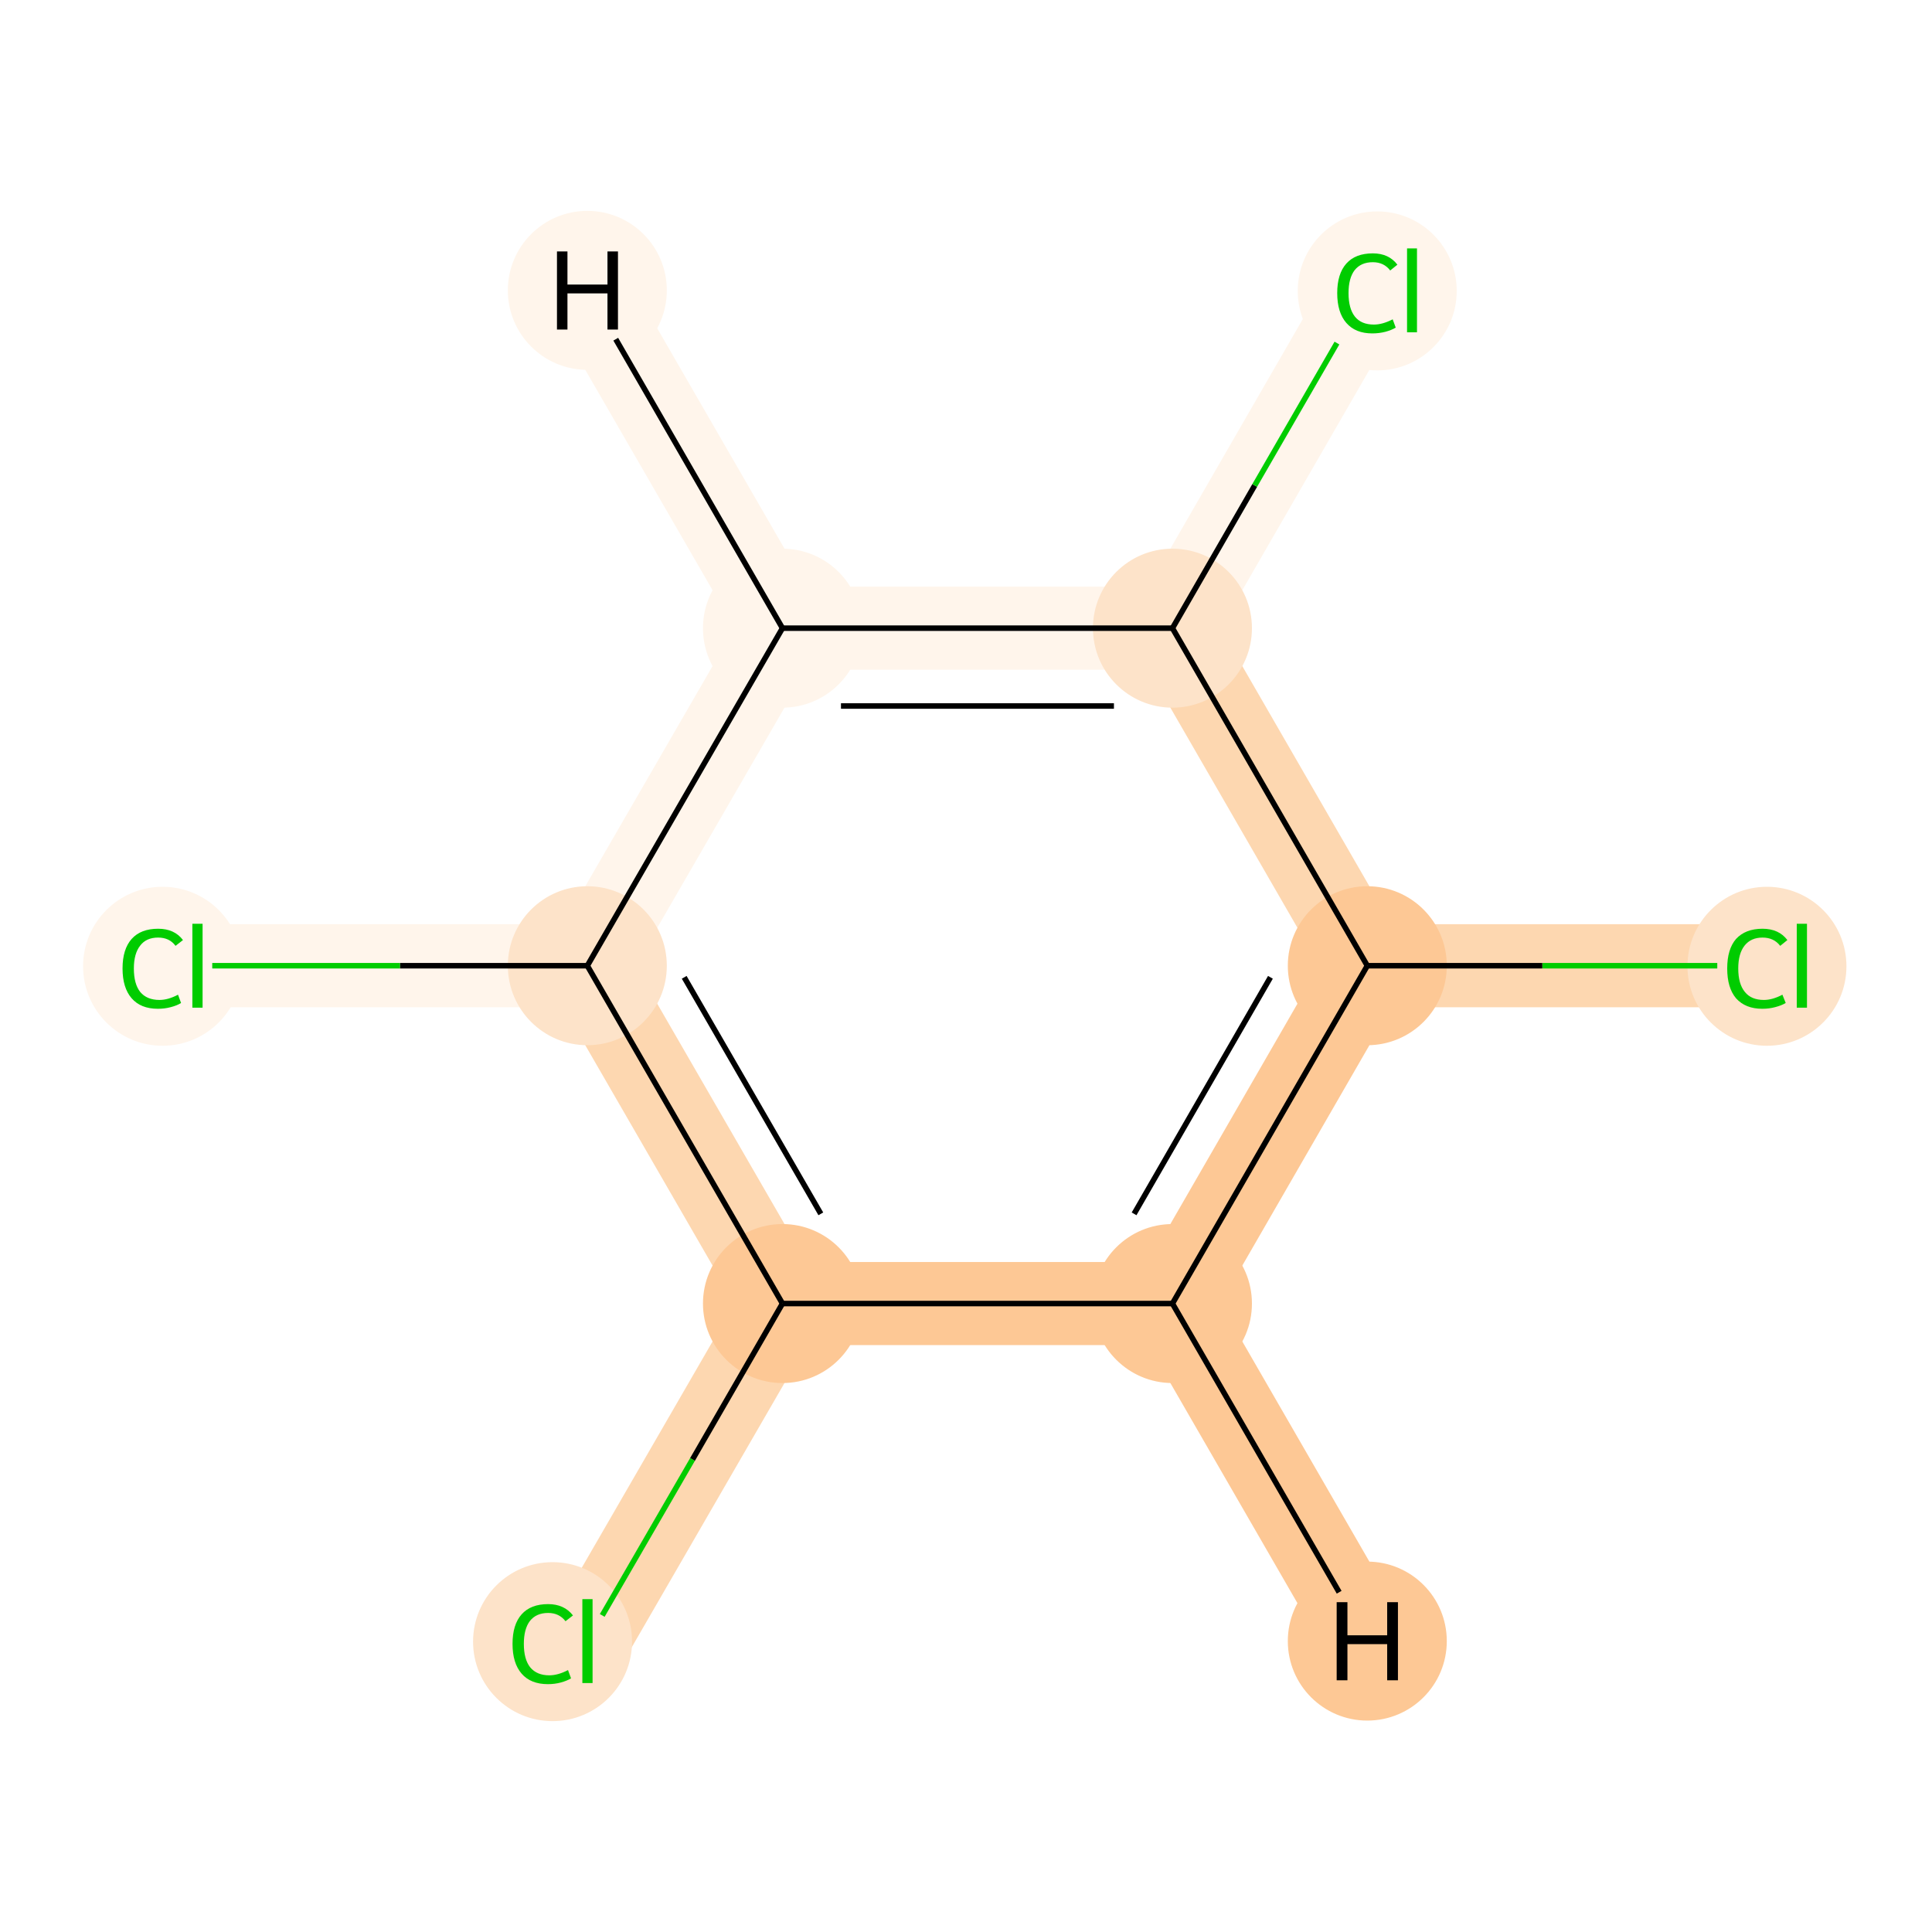 <?xml version='1.0' encoding='iso-8859-1'?>
<svg version='1.1' baseProfile='full'
              xmlns='http://www.w3.org/2000/svg'
                      xmlns:rdkit='http://www.rdkit.org/xml'
                      xmlns:xlink='http://www.w3.org/1999/xlink'
                  xml:space='preserve'
width='700px' height='700px' viewBox='0 0 700 700'>
<!-- END OF HEADER -->
<rect style='opacity:1.0;fill:#FFFFFF;stroke:none' width='700.0' height='700.0' x='0.0' y='0.0'> </rect>
<path d='M 636.7,349.9 L 495.4,349.9' style='fill:none;fill-rule:evenodd;stroke:#FDD7B0;stroke-width:30.1px;stroke-linecap:butt;stroke-linejoin:miter;stroke-opacity:1' />
<path d='M 495.4,349.9 L 424.8,472.3' style='fill:none;fill-rule:evenodd;stroke:#FDC895;stroke-width:30.1px;stroke-linecap:butt;stroke-linejoin:miter;stroke-opacity:1' />
<path d='M 495.4,349.9 L 424.8,227.6' style='fill:none;fill-rule:evenodd;stroke:#FDD7B0;stroke-width:30.1px;stroke-linecap:butt;stroke-linejoin:miter;stroke-opacity:1' />
<path d='M 424.8,472.3 L 283.5,472.3' style='fill:none;fill-rule:evenodd;stroke:#FDC895;stroke-width:30.1px;stroke-linecap:butt;stroke-linejoin:miter;stroke-opacity:1' />
<path d='M 424.8,472.3 L 495.4,594.6' style='fill:none;fill-rule:evenodd;stroke:#FDC895;stroke-width:30.1px;stroke-linecap:butt;stroke-linejoin:miter;stroke-opacity:1' />
<path d='M 283.5,472.3 L 212.8,594.6' style='fill:none;fill-rule:evenodd;stroke:#FDD7B0;stroke-width:30.1px;stroke-linecap:butt;stroke-linejoin:miter;stroke-opacity:1' />
<path d='M 283.5,472.3 L 212.8,349.9' style='fill:none;fill-rule:evenodd;stroke:#FDD7B0;stroke-width:30.1px;stroke-linecap:butt;stroke-linejoin:miter;stroke-opacity:1' />
<path d='M 212.8,349.9 L 283.5,227.6' style='fill:none;fill-rule:evenodd;stroke:#FFF5EB;stroke-width:30.1px;stroke-linecap:butt;stroke-linejoin:miter;stroke-opacity:1' />
<path d='M 212.8,349.9 L 71.6,349.9' style='fill:none;fill-rule:evenodd;stroke:#FFF5EB;stroke-width:30.1px;stroke-linecap:butt;stroke-linejoin:miter;stroke-opacity:1' />
<path d='M 283.5,227.6 L 424.8,227.6' style='fill:none;fill-rule:evenodd;stroke:#FFF5EB;stroke-width:30.1px;stroke-linecap:butt;stroke-linejoin:miter;stroke-opacity:1' />
<path d='M 283.5,227.6 L 212.8,105.2' style='fill:none;fill-rule:evenodd;stroke:#FFF5EB;stroke-width:30.1px;stroke-linecap:butt;stroke-linejoin:miter;stroke-opacity:1' />
<path d='M 424.8,227.6 L 495.4,105.2' style='fill:none;fill-rule:evenodd;stroke:#FFF5EB;stroke-width:30.1px;stroke-linecap:butt;stroke-linejoin:miter;stroke-opacity:1' />
<ellipse cx='640.2' cy='350.1' rx='28.3' ry='28.3'  style='fill:#FDE3C9;fill-rule:evenodd;stroke:#FDE3C9;stroke-width:1.0px;stroke-linecap:butt;stroke-linejoin:miter;stroke-opacity:1' />
<ellipse cx='495.4' cy='349.9' rx='28.3' ry='28.3'  style='fill:#FDC895;fill-rule:evenodd;stroke:#FDC895;stroke-width:1.0px;stroke-linecap:butt;stroke-linejoin:miter;stroke-opacity:1' />
<ellipse cx='424.8' cy='472.3' rx='28.3' ry='28.3'  style='fill:#FDC895;fill-rule:evenodd;stroke:#FDC895;stroke-width:1.0px;stroke-linecap:butt;stroke-linejoin:miter;stroke-opacity:1' />
<ellipse cx='283.5' cy='472.3' rx='28.3' ry='28.3'  style='fill:#FDC895;fill-rule:evenodd;stroke:#FDC895;stroke-width:1.0px;stroke-linecap:butt;stroke-linejoin:miter;stroke-opacity:1' />
<ellipse cx='200.2' cy='594.8' rx='28.3' ry='28.3'  style='fill:#FDE3C9;fill-rule:evenodd;stroke:#FDE3C9;stroke-width:1.0px;stroke-linecap:butt;stroke-linejoin:miter;stroke-opacity:1' />
<ellipse cx='212.8' cy='349.9' rx='28.3' ry='28.3'  style='fill:#FDE3C9;fill-rule:evenodd;stroke:#FDE3C9;stroke-width:1.0px;stroke-linecap:butt;stroke-linejoin:miter;stroke-opacity:1' />
<ellipse cx='283.5' cy='227.6' rx='28.3' ry='28.3'  style='fill:#FFF5EB;fill-rule:evenodd;stroke:#FFF5EB;stroke-width:1.0px;stroke-linecap:butt;stroke-linejoin:miter;stroke-opacity:1' />
<ellipse cx='424.8' cy='227.6' rx='28.3' ry='28.3'  style='fill:#FDE3C9;fill-rule:evenodd;stroke:#FDE3C9;stroke-width:1.0px;stroke-linecap:butt;stroke-linejoin:miter;stroke-opacity:1' />
<ellipse cx='499.0' cy='105.4' rx='28.3' ry='28.3'  style='fill:#FFF5EB;fill-rule:evenodd;stroke:#FFF5EB;stroke-width:1.0px;stroke-linecap:butt;stroke-linejoin:miter;stroke-opacity:1' />
<ellipse cx='58.9' cy='350.1' rx='28.3' ry='28.3'  style='fill:#FFF5EB;fill-rule:evenodd;stroke:#FFF5EB;stroke-width:1.0px;stroke-linecap:butt;stroke-linejoin:miter;stroke-opacity:1' />
<ellipse cx='495.4' cy='594.6' rx='28.3' ry='28.3'  style='fill:#FDC895;fill-rule:evenodd;stroke:#FDC895;stroke-width:1.0px;stroke-linecap:butt;stroke-linejoin:miter;stroke-opacity:1' />
<ellipse cx='212.8' cy='105.2' rx='28.3' ry='28.3'  style='fill:#FFF5EB;fill-rule:evenodd;stroke:#FFF5EB;stroke-width:1.0px;stroke-linecap:butt;stroke-linejoin:miter;stroke-opacity:1' />
<path class='bond-0 atom-0 atom-1' d='M 622.2,349.9 L 558.8,349.9' style='fill:none;fill-rule:evenodd;stroke:#00CC00;stroke-width:2.0px;stroke-linecap:butt;stroke-linejoin:miter;stroke-opacity:1' />
<path class='bond-0 atom-0 atom-1' d='M 558.8,349.9 L 495.4,349.9' style='fill:none;fill-rule:evenodd;stroke:#000000;stroke-width:2.0px;stroke-linecap:butt;stroke-linejoin:miter;stroke-opacity:1' />
<path class='bond-1 atom-1 atom-2' d='M 495.4,349.9 L 424.8,472.3' style='fill:none;fill-rule:evenodd;stroke:#000000;stroke-width:2.0px;stroke-linecap:butt;stroke-linejoin:miter;stroke-opacity:1' />
<path class='bond-1 atom-1 atom-2' d='M 460.3,354.1 L 410.9,439.8' style='fill:none;fill-rule:evenodd;stroke:#000000;stroke-width:2.0px;stroke-linecap:butt;stroke-linejoin:miter;stroke-opacity:1' />
<path class='bond-9 atom-7 atom-1' d='M 424.8,227.6 L 495.4,349.9' style='fill:none;fill-rule:evenodd;stroke:#000000;stroke-width:2.0px;stroke-linecap:butt;stroke-linejoin:miter;stroke-opacity:1' />
<path class='bond-2 atom-2 atom-3' d='M 424.8,472.3 L 283.5,472.3' style='fill:none;fill-rule:evenodd;stroke:#000000;stroke-width:2.0px;stroke-linecap:butt;stroke-linejoin:miter;stroke-opacity:1' />
<path class='bond-10 atom-2 atom-10' d='M 424.8,472.3 L 485.2,576.9' style='fill:none;fill-rule:evenodd;stroke:#000000;stroke-width:2.0px;stroke-linecap:butt;stroke-linejoin:miter;stroke-opacity:1' />
<path class='bond-3 atom-3 atom-4' d='M 283.5,472.3 L 250.9,528.8' style='fill:none;fill-rule:evenodd;stroke:#000000;stroke-width:2.0px;stroke-linecap:butt;stroke-linejoin:miter;stroke-opacity:1' />
<path class='bond-3 atom-3 atom-4' d='M 250.9,528.8 L 218.2,585.3' style='fill:none;fill-rule:evenodd;stroke:#00CC00;stroke-width:2.0px;stroke-linecap:butt;stroke-linejoin:miter;stroke-opacity:1' />
<path class='bond-4 atom-3 atom-5' d='M 283.5,472.3 L 212.8,349.9' style='fill:none;fill-rule:evenodd;stroke:#000000;stroke-width:2.0px;stroke-linecap:butt;stroke-linejoin:miter;stroke-opacity:1' />
<path class='bond-4 atom-3 atom-5' d='M 297.4,439.8 L 247.9,354.1' style='fill:none;fill-rule:evenodd;stroke:#000000;stroke-width:2.0px;stroke-linecap:butt;stroke-linejoin:miter;stroke-opacity:1' />
<path class='bond-5 atom-5 atom-6' d='M 212.8,349.9 L 283.5,227.6' style='fill:none;fill-rule:evenodd;stroke:#000000;stroke-width:2.0px;stroke-linecap:butt;stroke-linejoin:miter;stroke-opacity:1' />
<path class='bond-8 atom-5 atom-9' d='M 212.8,349.9 L 144.9,349.9' style='fill:none;fill-rule:evenodd;stroke:#000000;stroke-width:2.0px;stroke-linecap:butt;stroke-linejoin:miter;stroke-opacity:1' />
<path class='bond-8 atom-5 atom-9' d='M 144.9,349.9 L 76.9,349.9' style='fill:none;fill-rule:evenodd;stroke:#00CC00;stroke-width:2.0px;stroke-linecap:butt;stroke-linejoin:miter;stroke-opacity:1' />
<path class='bond-6 atom-6 atom-7' d='M 283.5,227.6 L 424.8,227.6' style='fill:none;fill-rule:evenodd;stroke:#000000;stroke-width:2.0px;stroke-linecap:butt;stroke-linejoin:miter;stroke-opacity:1' />
<path class='bond-6 atom-6 atom-7' d='M 304.7,255.8 L 403.6,255.8' style='fill:none;fill-rule:evenodd;stroke:#000000;stroke-width:2.0px;stroke-linecap:butt;stroke-linejoin:miter;stroke-opacity:1' />
<path class='bond-11 atom-6 atom-11' d='M 283.5,227.6 L 223.1,122.9' style='fill:none;fill-rule:evenodd;stroke:#000000;stroke-width:2.0px;stroke-linecap:butt;stroke-linejoin:miter;stroke-opacity:1' />
<path class='bond-7 atom-7 atom-8' d='M 424.8,227.6 L 454.6,175.9' style='fill:none;fill-rule:evenodd;stroke:#000000;stroke-width:2.0px;stroke-linecap:butt;stroke-linejoin:miter;stroke-opacity:1' />
<path class='bond-7 atom-7 atom-8' d='M 454.6,175.9 L 484.4,124.3' style='fill:none;fill-rule:evenodd;stroke:#00CC00;stroke-width:2.0px;stroke-linecap:butt;stroke-linejoin:miter;stroke-opacity:1' />
<path  class='atom-0' d='M 625.8 350.9
Q 625.8 343.9, 629.0 340.2
Q 632.4 336.5, 638.6 336.5
Q 644.5 336.5, 647.6 340.6
L 645.0 342.7
Q 642.7 339.7, 638.6 339.7
Q 634.4 339.7, 632.1 342.6
Q 629.8 345.5, 629.8 350.9
Q 629.8 356.5, 632.2 359.4
Q 634.5 362.3, 639.1 362.3
Q 642.2 362.3, 645.8 360.4
L 647.0 363.4
Q 645.5 364.3, 643.2 364.9
Q 641.0 365.5, 638.5 365.5
Q 632.4 365.5, 629.0 361.7
Q 625.8 357.9, 625.8 350.9
' fill='#00CC00'/>
<path  class='atom-0' d='M 651.0 334.7
L 654.7 334.7
L 654.7 365.1
L 651.0 365.1
L 651.0 334.7
' fill='#00CC00'/>
<path  class='atom-4' d='M 185.7 595.6
Q 185.7 588.6, 189.0 584.9
Q 192.3 581.2, 198.6 581.2
Q 204.4 581.2, 207.6 585.3
L 204.9 587.4
Q 202.6 584.4, 198.6 584.4
Q 194.3 584.4, 192.0 587.3
Q 189.8 590.2, 189.8 595.6
Q 189.8 601.2, 192.1 604.1
Q 194.5 607.0, 199.0 607.0
Q 202.2 607.0, 205.8 605.1
L 206.9 608.1
Q 205.4 609.0, 203.2 609.6
Q 201.0 610.2, 198.5 610.2
Q 192.3 610.2, 189.0 606.4
Q 185.7 602.6, 185.7 595.6
' fill='#00CC00'/>
<path  class='atom-4' d='M 211.0 579.4
L 214.7 579.4
L 214.7 609.8
L 211.0 609.8
L 211.0 579.4
' fill='#00CC00'/>
<path  class='atom-8' d='M 484.5 106.2
Q 484.5 99.2, 487.8 95.5
Q 491.1 91.8, 497.4 91.8
Q 503.2 91.8, 506.3 95.9
L 503.7 98.0
Q 501.4 95.0, 497.4 95.0
Q 493.1 95.0, 490.8 97.9
Q 488.6 100.8, 488.6 106.2
Q 488.6 111.8, 490.9 114.7
Q 493.2 117.6, 497.8 117.6
Q 500.9 117.6, 504.6 115.7
L 505.7 118.7
Q 504.2 119.6, 502.0 120.2
Q 499.7 120.8, 497.2 120.8
Q 491.1 120.8, 487.8 117.0
Q 484.5 113.2, 484.5 106.2
' fill='#00CC00'/>
<path  class='atom-8' d='M 509.8 90.0
L 513.4 90.0
L 513.4 120.4
L 509.8 120.4
L 509.8 90.0
' fill='#00CC00'/>
<path  class='atom-9' d='M 44.4 350.9
Q 44.4 343.9, 47.7 340.2
Q 51.0 336.5, 57.3 336.5
Q 63.2 336.5, 66.3 340.6
L 63.6 342.7
Q 61.4 339.7, 57.3 339.7
Q 53.0 339.7, 50.8 342.6
Q 48.5 345.5, 48.5 350.9
Q 48.5 356.5, 50.8 359.4
Q 53.2 362.3, 57.8 362.3
Q 60.9 362.3, 64.5 360.4
L 65.6 363.4
Q 64.2 364.3, 61.9 364.9
Q 59.7 365.5, 57.2 365.5
Q 51.0 365.5, 47.7 361.7
Q 44.4 357.9, 44.4 350.9
' fill='#00CC00'/>
<path  class='atom-9' d='M 69.7 334.7
L 73.4 334.7
L 73.4 365.1
L 69.7 365.1
L 69.7 334.7
' fill='#00CC00'/>
<path  class='atom-10' d='M 484.3 580.5
L 488.2 580.5
L 488.2 592.5
L 502.6 592.5
L 502.6 580.5
L 506.5 580.5
L 506.5 608.8
L 502.6 608.8
L 502.6 595.7
L 488.2 595.7
L 488.2 608.8
L 484.3 608.8
L 484.3 580.5
' fill='#000000'/>
<path  class='atom-11' d='M 201.8 91.1
L 205.6 91.1
L 205.6 103.1
L 220.1 103.1
L 220.1 91.1
L 223.9 91.1
L 223.9 119.4
L 220.1 119.4
L 220.1 106.3
L 205.6 106.3
L 205.6 119.4
L 201.8 119.4
L 201.8 91.1
' fill='#000000'/>
</svg>
